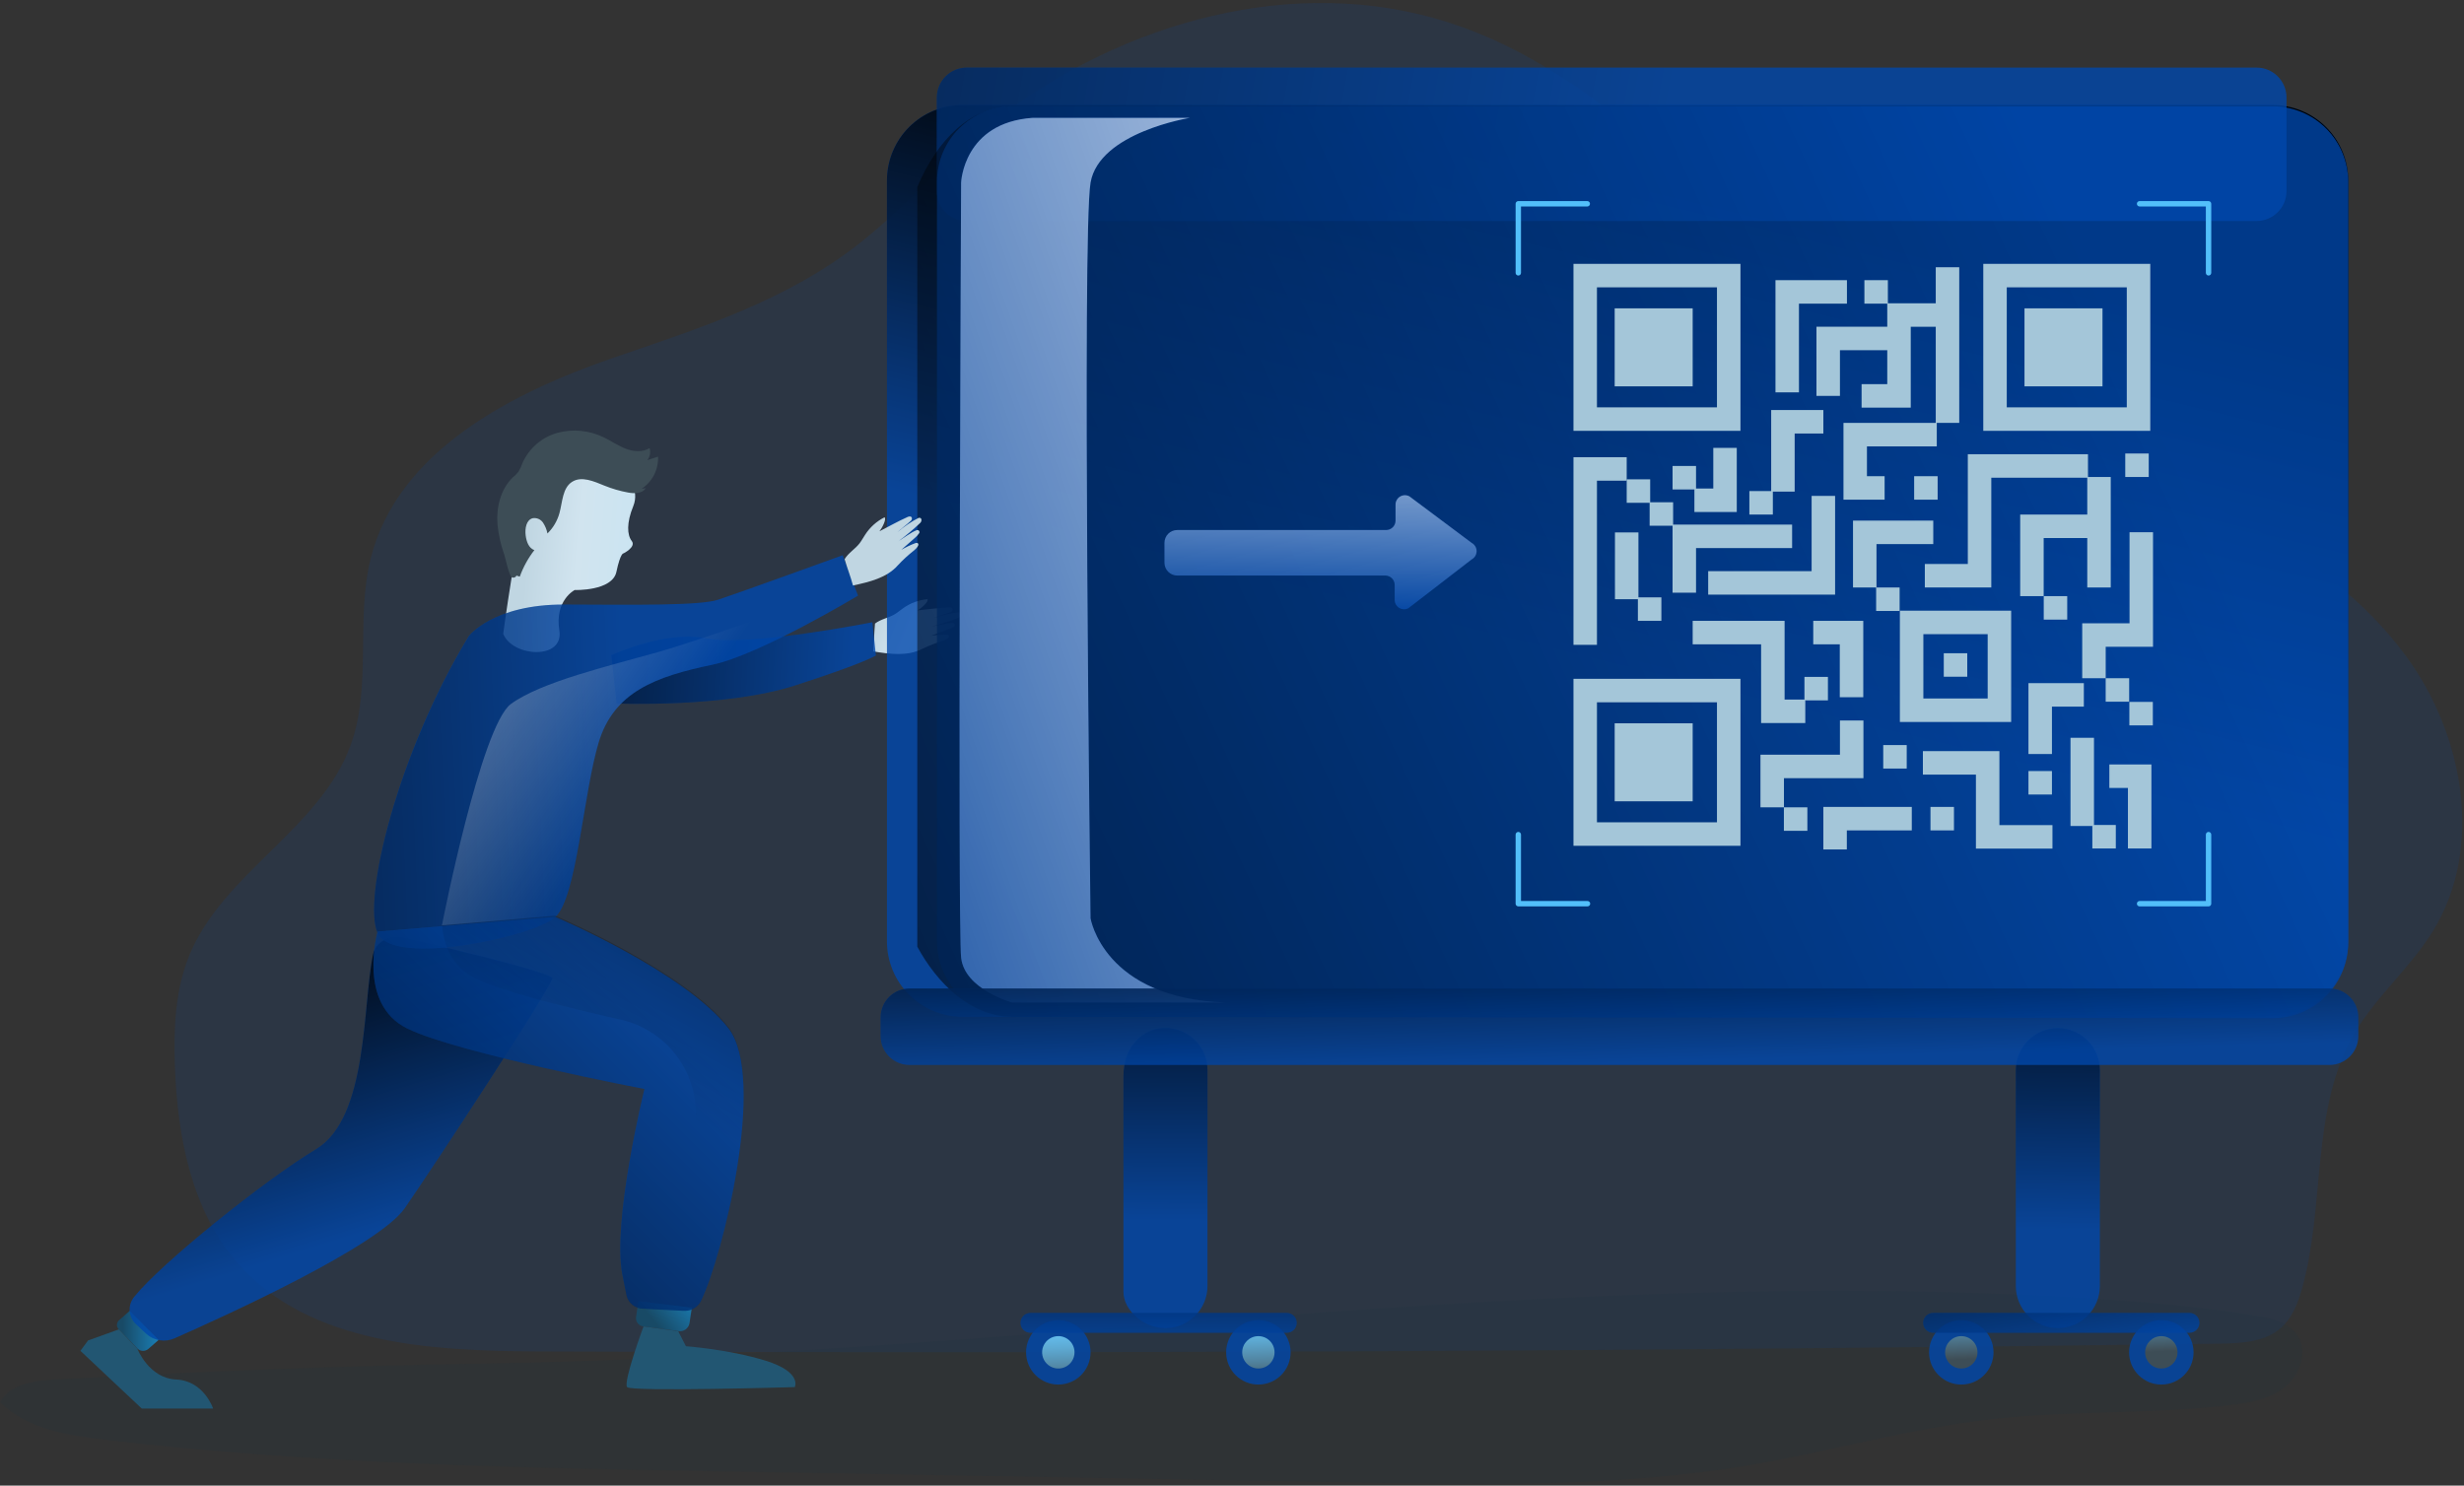 <svg width="524" height="316" viewBox="0 0 524 316" fill="none" xmlns="http://www.w3.org/2000/svg">
<rect x="0" y="0" width="524" height="316" fill="#333333" stroke="none"/>
<g clip-path="url(#clip0_40_2296)">
<path opacity="0.18" d="M130.598 76.044C108.502 83.635 84.517 96.102 78.836 118.765C75.588 131.737 79.123 145.915 74.573 158.479C68.12 176.277 47.473 185.655 40.28 203.166C37.242 210.571 36.91 218.787 37.197 226.786C37.733 241.794 40.72 257.581 50.67 268.83C65.822 285.977 91.627 287.343 114.495 287.458C233.634 287.943 352.774 287.392 471.913 285.804C476.508 285.741 481.531 285.53 485.003 282.51C487.492 280.346 488.731 277.09 489.611 273.911C494.545 256.075 491.36 235.876 500.666 219.879C505.306 211.905 512.658 205.802 517.464 197.931C528.232 180.292 523.975 156.436 511.816 139.755C499.657 123.074 481.046 112.304 462.218 103.782C443.39 95.26 423.642 88.499 406.193 77.449C372.493 56.018 348.559 19.356 311.011 5.784C278.46 -6.001 241.978 3.537 214.636 23.301C203.045 31.677 194.091 42.791 182.953 51.62C167.444 63.896 149.011 69.718 130.598 76.044Z" fill="#0047AB" fill-opacity="0.8"/>
<path opacity="0.18" d="M11.508 293.446C7.155 293.695 2.03 294.416 0.02 298.278C5.764 303.935 14.38 305.301 22.396 306.252C66.474 311.442 110.953 312.227 155.362 313.012L288.609 315.342C316.411 315.834 344.398 316.306 371.817 311.685C389.196 308.754 406.231 303.794 423.745 301.841C440.479 299.97 457.438 300.87 474.166 298.891C478.327 298.4 482.68 297.615 485.948 295.01C489.216 292.405 490.875 287.305 488.463 283.877C486.548 281.183 482.999 280.391 479.757 279.861C467.63 277.895 455.395 276.835 443.147 276.088C329.342 269.092 216.206 288.192 102.579 290.031C72.078 290.529 41.991 291.69 11.508 293.446Z" fill="#1D3441"/>
<path d="M107.009 134.82C107.009 134.82 109.932 113.224 111.636 109.649C113.34 106.074 113.774 91.04 133.266 101.222C133.266 101.222 136.126 104.108 134.67 107.664C133.215 111.219 133.356 113.779 134.345 115.062C135.334 116.346 132.602 117.705 132.602 117.705C132.602 117.705 131.964 117.488 131.09 121.625C130.215 125.762 122.212 125.5 122.212 125.5C122.212 125.5 117.916 127.696 118.95 134.073C119.984 140.451 109.013 139.787 107.009 134.82Z" fill="url(#paint0_linear_40_2296)"/>
<path d="M105.796 111.545C105.515 107.963 106.434 104.12 108.987 101.611C109.45 101.225 109.877 100.798 110.263 100.335C110.607 99.76 110.888 99.15 111.1 98.515C111.786 96.961 112.808 95.577 114.091 94.462C115.374 93.348 116.887 92.53 118.522 92.068C121.828 91.179 125.345 91.524 128.415 93.038C129.992 93.798 131.44 94.819 133.074 95.445C134.708 96.07 136.655 96.243 138.142 95.317C138.277 95.749 138.304 96.208 138.22 96.653C138.137 97.099 137.946 97.516 137.663 97.871L139.942 97.13C140.002 98.476 139.711 99.814 139.097 101.013C138.482 102.212 137.566 103.23 136.438 103.967L137.325 103.833C136.604 105.014 134.906 105.014 133.553 104.759C131.842 104.445 130.168 103.957 128.556 103.303C126.315 102.397 123.679 101.184 121.643 102.499C119.607 103.814 119.626 106.77 118.975 109.132C118.524 110.779 117.643 112.278 116.422 113.473C116.263 112.653 115.944 111.872 115.484 111.174C115.25 110.827 114.923 110.553 114.541 110.383C114.158 110.214 113.735 110.156 113.321 110.217C111.904 110.549 111.604 112.438 111.789 113.881C111.948 115.158 112.427 116.601 113.64 117.009C112.317 118.716 111.27 120.621 110.538 122.653L109.836 122.429C109.761 122.605 109.62 122.745 109.443 122.818C109.267 122.89 109.068 122.891 108.891 122.819C108.253 122.538 107.519 118.809 107.251 118.012C106.503 115.923 106.015 113.752 105.796 111.545Z" fill="#3D4D56"/>
<path d="M225.065 294.499C228.85 294.499 231.919 291.429 231.919 287.643C231.919 283.856 228.85 280.787 225.065 280.787C221.279 280.787 218.21 283.856 218.21 287.643C218.21 291.429 221.279 294.499 225.065 294.499Z" fill="#0047AB" fill-opacity="0.8"/>
<path d="M228.511 287.643C228.511 288.325 228.309 288.992 227.93 289.559C227.551 290.126 227.012 290.568 226.382 290.829C225.752 291.089 225.059 291.157 224.39 291.024C223.721 290.89 223.107 290.561 222.625 290.078C222.144 289.596 221.816 288.981 221.684 288.312C221.551 287.643 221.621 286.949 221.882 286.319C222.144 285.69 222.587 285.152 223.155 284.774C223.722 284.396 224.389 284.195 225.071 284.196C225.984 284.197 226.859 284.561 227.504 285.208C228.149 285.854 228.511 286.73 228.511 287.643Z" fill="url(#paint1_linear_40_2296)"/>
<path d="M267.611 294.499C271.396 294.499 274.465 291.429 274.465 287.643C274.465 283.856 271.396 280.787 267.611 280.787C263.825 280.787 260.756 283.856 260.756 287.643C260.756 291.429 263.825 294.499 267.611 294.499Z" fill="#0047AB" fill-opacity="0.8"/>
<path d="M267.61 291.084C269.51 291.084 271.05 289.543 271.05 287.643C271.05 285.743 269.51 284.202 267.61 284.202C265.71 284.202 264.17 285.743 264.17 287.643C264.17 289.543 265.71 291.084 267.61 291.084Z" fill="url(#paint2_linear_40_2296)"/>
<path d="M417.094 294.499C420.88 294.499 423.949 291.429 423.949 287.643C423.949 283.856 420.88 280.787 417.094 280.787C413.308 280.787 410.239 283.856 410.239 287.643C410.239 291.429 413.308 294.499 417.094 294.499Z" fill="#0047AB" fill-opacity="0.8"/>
<path d="M417.093 291.084C418.993 291.084 420.534 289.543 420.534 287.643C420.534 285.743 418.993 284.202 417.093 284.202C415.194 284.202 413.653 285.743 413.653 287.643C413.653 289.543 415.194 291.084 417.093 291.084Z" fill="url(#paint3_linear_40_2296)"/>
<path d="M459.633 294.499C463.419 294.499 466.488 291.429 466.488 287.643C466.488 283.856 463.419 280.787 459.633 280.787C455.847 280.787 452.778 283.856 452.778 287.643C452.778 291.429 455.847 294.499 459.633 294.499Z" fill="#0047AB" fill-opacity="0.8"/>
<path d="M459.633 291.084C461.532 291.084 463.073 289.543 463.073 287.643C463.073 285.743 461.532 284.202 459.633 284.202C457.733 284.202 456.192 285.743 456.192 287.643C456.192 289.543 457.733 291.084 459.633 291.084Z" fill="url(#paint4_linear_40_2296)"/>
<path d="M186.08 132.637C187.312 131.673 188.965 131.443 190.299 130.639C190.937 130.262 191.461 129.77 192.067 129.362C193.59 128.276 195.374 127.615 197.237 127.447C197.543 128.009 195.858 129.432 195.15 129.828C197.703 129.566 199.337 129.304 201.915 129.19C202.949 129.19 202.636 130.007 202.241 130.179C201.519 130.498 199.349 131.117 198.628 131.456C200.344 130.842 202.127 130.433 203.938 130.237C204.704 130.358 204.385 131.181 203.855 131.373C201.984 132.133 200.065 132.773 198.111 133.288C199.432 133.045 201.264 132.503 202.579 132.496C202.676 132.494 202.77 132.523 202.849 132.579C202.928 132.635 202.987 132.715 203.016 132.807C203.046 132.899 203.045 132.998 203.013 133.089C202.981 133.181 202.921 133.259 202.841 133.314C202.419 133.592 201.959 133.807 201.475 133.952L198.015 135.229C199.115 135.052 200.227 134.971 201.341 134.986C202.024 135.037 202.215 135.746 200.511 136.32C199.007 136.769 197.54 137.337 196.126 138.018C192.973 139.653 189.189 139.123 185.685 138.555C185.889 136.531 185.895 134.616 186.08 132.637Z" fill="url(#paint5_linear_40_2296)"/>
<path d="M27.578 278.827L25.351 280.793C25.208 280.913 25.092 281.06 25.01 281.227C24.928 281.394 24.881 281.576 24.873 281.761C24.865 281.947 24.896 282.132 24.965 282.305C25.032 282.478 25.136 282.635 25.268 282.766L29.206 286.839C29.512 287.141 29.92 287.318 30.35 287.334C30.78 287.351 31.201 287.206 31.529 286.928L33.725 285.013L27.578 278.827Z" fill="url(#paint6_linear_40_2296)"/>
<path d="M135.761 276.746L135.257 280.218C135.233 280.45 135.257 280.685 135.325 280.908C135.394 281.131 135.506 281.338 135.656 281.516C135.806 281.695 135.991 281.841 136.198 281.948C136.406 282.054 136.633 282.117 136.865 282.134L144.244 283.136C144.767 283.224 145.303 283.108 145.744 282.813C146.184 282.517 146.495 282.064 146.611 281.546L147.135 278.15L135.761 276.746Z" fill="url(#paint7_linear_40_2296)"/>
<path d="M85.691 199.38C82.813 198.742 79.909 200.363 79.347 202.987C77.075 213.597 78.358 237.734 67.22 244.437C56.083 251.14 34.198 268.785 28.568 275.801C27.853 276.65 27.497 277.745 27.575 278.852C27.654 279.959 28.161 280.993 28.989 281.732L31.115 283.723C31.915 284.44 32.904 284.911 33.965 285.08C35.026 285.249 36.112 285.108 37.095 284.675C47.799 279.957 80.496 265.089 86.106 256.95C92.852 247.182 117.438 209.633 117.438 208.107C117.463 206.92 96.005 201.787 85.691 199.38Z" fill="#0047AB" fill-opacity="0.8"/>
<path d="M85.691 199.38C82.813 198.742 79.909 200.363 79.347 202.987C77.075 213.597 78.358 237.734 67.22 244.437C56.083 251.14 34.198 268.785 28.568 275.801C27.853 276.65 27.497 277.745 27.575 278.852C27.654 279.959 28.161 280.993 28.989 281.732L31.115 283.723C31.915 284.44 32.904 284.912 33.965 285.08C35.026 285.249 36.112 285.108 37.095 284.675C47.799 279.957 80.496 265.089 86.106 256.95C92.852 247.182 117.438 209.633 117.438 208.107C117.463 206.92 96.005 201.787 85.691 199.38Z" fill="url(#paint8_linear_40_2296)"/>
<path d="M131.153 149.637C131.153 149.637 154.2 150.575 169.039 145.807C183.879 141.038 186.272 139.423 186.272 139.423L185.519 132.35C185.519 132.35 159.076 137.604 150.269 135.81C141.461 134.016 130.023 139.372 130.023 139.372L131.153 149.637Z" fill="#0047AB" fill-opacity="0.8"/>
<path d="M131.153 149.637C131.153 149.637 154.2 150.575 169.039 145.807C183.879 141.038 186.272 139.423 186.272 139.423L185.519 132.35C185.519 132.35 159.076 137.604 150.269 135.81C141.461 134.016 130.023 139.372 130.023 139.372L131.153 149.637Z" fill="url(#paint9_linear_40_2296)"/>
<path d="M499.377 38.38V200.235C499.377 202.343 498.962 204.429 498.155 206.376C497.349 208.323 496.167 210.092 494.677 211.581C493.187 213.071 491.418 214.253 489.471 215.059C487.524 215.865 485.438 216.279 483.331 216.278H204.667C200.412 216.278 196.332 214.588 193.323 211.58C190.314 208.571 188.623 204.491 188.621 200.235V38.38C188.621 34.123 190.312 30.041 193.321 27.031C196.33 24.021 200.411 22.331 204.667 22.331H483.306C485.415 22.326 487.505 22.738 489.455 23.543C491.405 24.348 493.177 25.529 494.67 27.02C496.163 28.511 497.347 30.282 498.155 32.231C498.962 34.18 499.378 36.27 499.377 38.38Z" fill="#0047AB" fill-opacity="0.8"/>
<path d="M499.377 38.38V200.235C499.377 202.343 498.962 204.429 498.155 206.376C497.349 208.323 496.167 210.092 494.677 211.581C493.187 213.071 491.418 214.253 489.471 215.059C487.524 215.865 485.438 216.279 483.331 216.278H204.667C200.412 216.278 196.332 214.588 193.323 211.58C190.314 208.571 188.623 204.491 188.621 200.235V38.38C188.621 34.123 190.312 30.041 193.321 27.031C196.33 24.021 200.411 22.331 204.667 22.331H483.306C485.415 22.326 487.505 22.738 489.455 23.543C491.405 24.348 493.177 25.529 494.67 27.02C496.163 28.511 497.347 30.282 498.155 32.231C498.962 34.18 499.378 36.27 499.377 38.38Z" fill="url(#paint10_linear_40_2296)"/>
<path d="M479.884 14.377H205.598C202.08 14.377 199.229 17.229 199.229 20.747V40.633C199.229 44.152 202.08 47.004 205.598 47.004H479.884C483.402 47.004 486.254 44.152 486.254 40.633V20.747C486.254 17.229 483.402 14.377 479.884 14.377Z" fill="#0047AB" fill-opacity="0.8"/>
<path d="M479.884 14.377H205.598C202.08 14.377 199.229 17.229 199.229 20.747V40.633C199.229 44.152 202.08 47.004 205.598 47.004H479.884C483.402 47.004 486.254 44.152 486.254 40.633V20.747C486.254 17.229 483.402 14.377 479.884 14.377Z" fill="url(#paint11_linear_40_2296)"/>
<path d="M499.376 38.667V200.523C499.376 204.779 497.686 208.862 494.677 211.871C491.668 214.881 487.586 216.572 483.331 216.572L215.299 216.278C211.045 216.278 206.965 214.588 203.956 211.58C200.947 208.572 199.256 204.491 199.254 200.236V38.667C199.254 34.411 200.944 30.329 203.954 27.319C206.963 24.309 211.044 22.618 215.299 22.618H483.363C487.613 22.625 491.687 24.319 494.69 27.328C497.692 30.337 499.378 34.416 499.376 38.667Z" fill="#0047AB" fill-opacity="0.8"/>
<path d="M499.376 38.667V200.523C499.376 204.779 497.686 208.861 494.677 211.871C491.667 214.881 487.586 216.572 483.331 216.572L215.299 216.278C206.44 216.278 199.254 209.096 195.073 201.365V39.784C199.254 29.787 206.44 22.605 215.299 22.605H483.363C487.615 22.612 491.691 24.308 494.694 27.32C497.697 30.331 499.381 34.413 499.376 38.667Z" fill="url(#paint12_linear_40_2296)"/>
<path d="M99.688 135.312C99.688 135.312 104.845 128.513 120.073 128.583C135.302 128.654 148.839 128.826 152.713 127.562C156.587 126.298 179.207 118.095 179.207 118.095L182.475 126.7C182.475 126.7 161.476 139.315 151.539 141.383C139.508 143.892 130.521 147.128 127.285 158.026C124.05 168.923 122.652 190.89 118.114 195.052C113.576 199.214 83.648 205.713 80.33 198.531C77.011 191.349 84.517 160.26 99.688 135.312Z" fill="#0047AB" fill-opacity="0.8"/>
<path d="M182.475 126.7C182.475 126.7 179.922 128.213 176.246 130.281C169.225 134.176 158.037 140.036 151.539 141.389C139.508 143.898 130.522 147.135 127.286 158.032C124.299 167.991 122.901 187.244 119.206 193.609C118.915 194.135 118.547 194.615 118.114 195.033C113.583 199.169 83.649 205.694 80.33 198.512C77.011 191.33 84.555 160.26 99.72 135.312C99.72 135.312 104.877 128.513 120.106 128.583C135.334 128.654 148.871 128.826 152.745 127.562C156.62 126.298 179.239 118.095 179.239 118.095L182.475 126.7Z" fill="url(#paint13_linear_40_2296)"/>
<path d="M80.297 198.155C80.297 198.155 75.912 213.514 86.565 218.755C97.217 223.996 137.044 231.638 137.044 231.638C137.044 231.638 130.08 260.001 132.372 271.218L133.259 275.578C133.454 276.361 133.903 277.059 134.536 277.561C135.168 278.063 135.949 278.342 136.757 278.355L145.36 278.802C146.103 278.859 146.847 278.698 147.5 278.338C148.153 277.979 148.687 277.436 149.036 276.778C153.74 267.202 163.078 229.25 154.934 218.736C145.603 206.709 118.081 195.014 118.081 195.014L80.297 198.155Z" fill="#0047AB" fill-opacity="0.8"/>
<path d="M149.164 276.529L149.036 276.797C148.759 277.33 148.357 277.788 147.865 278.132C147.372 278.476 146.805 278.697 146.209 278.776C145.928 278.82 145.644 278.835 145.36 278.82L143.758 278.737L136.737 278.374C135.93 278.361 135.149 278.082 134.517 277.58C133.884 277.078 133.435 276.38 133.24 275.597L132.385 271.236C130.093 260.001 137.057 231.657 137.057 231.657C137.057 231.657 97.236 223.996 86.578 218.774C75.919 213.552 80.31 198.173 80.31 198.173L93.994 197.044L118.094 195.052C118.094 195.052 145.616 206.747 154.947 218.774C163.02 229.173 153.906 266.506 149.164 276.529Z" fill="url(#paint14_linear_40_2296)"/>
<path d="M149.164 276.312L146.209 278.54L145.571 279.025C144.934 278.997 144.312 278.817 143.758 278.501C143.332 278.269 142.961 277.947 142.67 277.558C142.38 277.169 142.176 276.722 142.073 276.248L141.186 271.888C140.19 267.011 146.605 247.629 147.766 239.969C148.542 234.829 147.339 229.586 144.399 225.299C141.46 221.012 137.005 218 131.932 216.872C120.245 214.248 106.631 210.839 101.04 208.094C96.081 205.655 94.383 201.021 93.981 196.763L118.082 194.771C118.082 194.771 145.603 206.466 154.934 218.493C163.021 228.956 153.906 266.289 149.164 276.312Z" fill="url(#paint15_linear_40_2296)"/>
<path d="M136.853 282.14C136.853 282.14 132.468 294.014 133.362 295.042C134.255 296.07 169.02 295.042 169.02 295.042C169.02 295.042 170.654 291.85 162.823 289.424C154.992 286.998 145.871 286.347 145.871 286.347L144.231 283.155L136.853 282.14ZM25.268 282.766L18.726 285.121L17.099 287.324L30.151 299.606H45.328C45.328 299.606 43.369 293.701 37.497 293.433C31.625 293.165 29.2 286.851 29.2 286.851L25.268 282.766Z" fill="#225672"/>
<path d="M179.615 118.944C180.407 117.597 181.868 116.786 182.806 115.554C183.253 114.973 183.579 114.322 183.994 113.722C185.01 112.147 186.429 110.873 188.104 110.032C188.595 110.44 187.536 112.381 187.025 113.007C189.323 111.832 190.733 110.996 193.082 109.93C194.059 109.585 194.052 110.434 193.752 110.734C193.197 111.296 191.397 112.649 190.836 113.217C192.215 112.023 193.729 110.994 195.348 110.153C196.101 109.993 196.101 110.874 195.68 111.245C194.218 112.638 192.668 113.937 191.04 115.132C192.182 114.424 193.695 113.256 194.946 112.764C195.031 112.735 195.123 112.732 195.21 112.756C195.297 112.78 195.375 112.83 195.433 112.899C195.491 112.968 195.527 113.053 195.535 113.143C195.544 113.233 195.526 113.323 195.482 113.402C195.194 113.822 194.845 114.196 194.448 114.513L191.678 116.945C192.642 116.385 193.652 115.906 194.697 115.515C195.335 115.311 195.782 115.905 194.403 117.06C193.162 118.029 192.001 119.097 190.931 120.252C188.589 122.914 184.868 123.795 181.396 124.536C180.892 122.64 180.177 120.859 179.615 118.944Z" fill="url(#paint16_linear_40_2296)"/>
<path d="M247.85 282.485C242.904 282.485 238.915 278.476 238.915 274.824V228.943C238.915 222.694 242.93 218.678 247.85 218.678C250.22 218.678 252.493 219.62 254.169 221.296C255.845 222.972 256.786 225.245 256.786 227.616V273.496C256.793 274.674 256.567 275.842 256.12 276.932C255.674 278.022 255.017 279.014 254.187 279.849C253.357 280.684 252.369 281.347 251.282 281.8C250.194 282.252 249.028 282.485 247.85 282.485ZM437.627 282.485C435.257 282.485 432.984 281.543 431.308 279.867C429.633 278.191 428.691 275.918 428.691 273.547V227.641C428.691 225.271 429.633 222.998 431.308 221.321C432.984 219.645 435.257 218.704 437.627 218.704C439.996 218.704 442.269 219.645 443.945 221.321C445.621 222.998 446.562 225.271 446.562 227.641V273.522C446.565 274.698 446.337 275.863 445.889 276.95C445.442 278.037 444.784 279.025 443.954 279.858C443.124 280.691 442.138 281.351 441.052 281.802C439.966 282.253 438.802 282.485 437.627 282.485Z" fill="#0047AB" fill-opacity="0.8"/>
<path d="M247.85 282.485C242.904 282.485 238.915 278.476 238.915 274.824V228.943C238.915 222.694 242.93 218.678 247.85 218.678C250.22 218.678 252.493 219.62 254.169 221.296C255.845 222.972 256.786 225.245 256.786 227.616V273.496C256.793 274.674 256.567 275.842 256.12 276.932C255.674 278.022 255.017 279.014 254.187 279.849C253.357 280.684 252.369 281.347 251.282 281.8C250.194 282.252 249.028 282.485 247.85 282.485Z" fill="url(#paint17_linear_40_2296)"/>
<path d="M437.626 282.485C435.256 282.485 432.983 281.543 431.308 279.867C429.632 278.191 428.69 275.918 428.69 273.548V227.641C428.69 225.271 429.632 222.998 431.308 221.322C432.983 219.646 435.256 218.704 437.626 218.704C439.996 218.704 442.268 219.646 443.944 221.322C445.62 222.998 446.561 225.271 446.561 227.641V273.522C446.565 274.698 446.336 275.863 445.888 276.95C445.441 278.037 444.783 279.026 443.953 279.858C443.123 280.691 442.137 281.352 441.051 281.802C439.965 282.253 438.801 282.485 437.626 282.485Z" fill="url(#paint18_linear_40_2296)"/>
<path d="M273.655 283.487H219.129C218.569 283.487 218.032 283.265 217.635 282.868C217.239 282.472 217.017 281.935 217.017 281.374C217.017 280.814 217.239 280.276 217.635 279.88C218.032 279.484 218.569 279.261 219.129 279.261H273.655C274.215 279.261 274.752 279.484 275.148 279.88C275.545 280.276 275.767 280.814 275.767 281.374C275.767 281.935 275.545 282.472 275.148 282.868C274.752 283.265 274.215 283.487 273.655 283.487ZM465.626 283.487H411.101C410.541 283.487 410.003 283.265 409.607 282.868C409.211 282.472 408.988 281.935 408.988 281.374C408.988 280.814 409.211 280.276 409.607 279.88C410.003 279.484 410.541 279.261 411.101 279.261H465.626C466.186 279.261 466.724 279.484 467.12 279.88C467.516 280.276 467.739 280.814 467.739 281.374C467.739 281.935 467.516 282.472 467.12 282.868C466.724 283.265 466.186 283.487 465.626 283.487Z" fill="#0047AB" fill-opacity="0.8"/>
<path d="M465.626 283.487H411.101C410.541 283.487 410.003 283.265 409.607 282.868C409.211 282.472 408.988 281.935 408.988 281.374C408.988 280.814 409.211 280.276 409.607 279.88C410.003 279.484 410.541 279.261 411.101 279.261H465.626C466.187 279.261 466.724 279.484 467.12 279.88C467.516 280.276 467.739 280.814 467.739 281.374C467.739 281.935 467.516 282.472 467.12 282.868C466.724 283.265 466.187 283.487 465.626 283.487Z" fill="url(#paint19_linear_40_2296)"/>
<path d="M273.655 283.487H219.129C218.569 283.487 218.032 283.265 217.635 282.868C217.239 282.472 217.017 281.935 217.017 281.374C217.017 280.814 217.239 280.276 217.635 279.88C218.032 279.484 218.569 279.261 219.129 279.261H273.655C274.215 279.261 274.752 279.484 275.148 279.88C275.545 280.276 275.767 280.814 275.767 281.374C275.767 281.935 275.545 282.472 275.148 282.868C274.752 283.265 274.215 283.487 273.655 283.487Z" fill="url(#paint20_linear_40_2296)"/>
<path d="M296.596 127.583V124.427C296.597 124.164 296.547 123.903 296.447 123.659C296.348 123.416 296.201 123.194 296.015 123.007C295.83 122.82 295.609 122.672 295.366 122.571C295.123 122.47 294.862 122.418 294.598 122.418H250.36C249.638 122.418 248.946 122.131 248.436 121.622C247.926 121.112 247.64 120.42 247.64 119.699V115.459C247.64 114.738 247.926 114.046 248.436 113.536C248.946 113.026 249.638 112.74 250.36 112.74H294.78C295.309 112.74 295.816 112.53 296.191 112.157C296.566 111.783 296.777 111.277 296.779 110.748V107.323C296.78 106.983 296.869 106.648 297.036 106.35C297.203 106.053 297.444 105.804 297.735 105.626C298.026 105.448 298.358 105.348 298.699 105.335C299.04 105.322 299.378 105.396 299.682 105.551C299.721 105.57 299.757 105.593 299.791 105.619L312.981 115.484C313.296 115.657 313.559 115.912 313.741 116.222C313.924 116.532 314.019 116.885 314.017 117.244C314.015 117.603 313.917 117.956 313.731 118.264C313.546 118.572 313.281 118.824 312.964 118.994L299.595 129.311C299.556 129.341 299.513 129.368 299.469 129.39C299.164 129.539 298.825 129.607 298.486 129.589C298.146 129.571 297.817 129.466 297.529 129.285C297.242 129.105 297.005 128.853 296.842 128.555C296.678 128.257 296.594 127.923 296.596 127.583Z" fill="#0047AB" fill-opacity="0.8"/>
<path d="M204.392 38.839C204.392 38.839 204.858 26.072 219.627 25.063H253.084C253.084 25.063 233.771 28.127 231.92 38.839C230.069 49.551 231.92 195.32 231.92 195.32C231.92 195.32 234.645 212.384 260.756 213.239H215.274C215.274 213.239 205.152 210.494 204.392 203.721C203.633 196.948 204.392 38.839 204.392 38.839Z" fill="#0047AB" fill-opacity="0.8"/>
<path d="M296.596 127.583V124.427C296.597 124.164 296.547 123.903 296.447 123.659C296.348 123.416 296.201 123.194 296.015 123.007C295.83 122.82 295.609 122.672 295.366 122.571C295.123 122.47 294.862 122.418 294.598 122.418H250.36C249.638 122.418 248.946 122.131 248.436 121.622C247.926 121.112 247.64 120.42 247.64 119.699V115.459C247.64 114.738 247.926 114.046 248.436 113.536C248.946 113.026 249.638 112.74 250.36 112.74H294.78C295.309 112.74 295.816 112.53 296.191 112.157C296.566 111.783 296.777 111.277 296.779 110.748V107.323C296.78 106.983 296.869 106.648 297.036 106.35C297.203 106.053 297.444 105.804 297.735 105.626C298.026 105.448 298.358 105.348 298.699 105.335C299.04 105.322 299.378 105.396 299.682 105.551C299.72 105.57 299.757 105.593 299.791 105.619L312.981 115.484C313.296 115.657 313.559 115.912 313.741 116.222C313.924 116.532 314.019 116.885 314.017 117.244C314.015 117.603 313.917 117.956 313.731 118.264C313.546 118.572 313.281 118.824 312.964 118.994L299.595 129.311C299.556 129.341 299.513 129.368 299.469 129.39C299.164 129.539 298.825 129.607 298.486 129.589C298.146 129.571 297.817 129.466 297.529 129.285C297.242 129.105 297.005 128.853 296.842 128.555C296.678 128.257 296.594 127.923 296.596 127.583Z" fill="url(#paint21_linear_40_2296)"/>
<path d="M204.392 38.839C204.392 38.839 204.858 26.072 219.627 25.063H253.084C253.084 25.063 233.771 28.127 231.92 38.839C230.069 49.551 231.92 195.32 231.92 195.32C231.92 195.32 234.645 212.384 260.756 213.239H215.274C215.274 213.239 205.152 210.494 204.392 203.721C203.633 196.948 204.392 38.839 204.392 38.839Z" fill="url(#paint22_linear_40_2296)"/>
<path d="M495.375 210.252H193.427C190.029 210.252 187.274 213.007 187.274 216.406V220.37C187.274 223.769 190.029 226.524 193.427 226.524H495.375C498.773 226.524 501.528 223.769 501.528 220.37V216.406C501.528 213.007 498.773 210.252 495.375 210.252Z" fill="#0047AB" fill-opacity="0.8"/>
<path d="M495.375 210.252H193.427C190.029 210.252 187.274 213.007 187.274 216.406V220.37C187.274 223.769 190.029 226.524 193.427 226.524H495.375C498.773 226.524 501.528 223.769 501.528 220.37V216.406C501.528 213.007 498.773 210.252 495.375 210.252Z" fill="url(#paint23_linear_40_2296)"/>
<path d="M181.408 124.549L182.474 126.7C175.454 130.594 158.036 140.036 151.538 141.383C139.508 143.892 130.521 147.128 127.285 158.026C124.298 167.984 122.9 187.238 119.205 193.603L118.114 194.809L93.981 196.827C93.981 196.827 102.279 154.412 108.661 149.733C115.044 145.054 129.545 141.638 139.897 138.715C150.249 135.791 181.408 124.549 181.408 124.549Z" fill="url(#paint24_linear_40_2296)"/>
<path d="M457.28 56.123H421.77V91.64H457.28V56.123ZM452.287 86.645H426.764V61.117H452.287V86.645Z" fill="#A4C6D9"/>
<path d="M430.534 65.585H447.122V82.177H430.534V65.585ZM370.128 56.123H334.617V91.64H370.128V56.123ZM365.134 86.645H339.611V61.117H365.134V86.645Z" fill="#A4C6D9"/>
<path d="M343.382 65.585H359.97V82.177H343.382V65.585ZM334.618 179.903H370.129V144.386H334.618V179.903ZM339.612 149.38H365.135V174.908H339.612V149.38Z" fill="#A4C6D9"/>
<path d="M343.382 153.848H359.97V170.44H343.382V153.848ZM427.698 129.894H404.032V153.566H427.698V129.894ZM422.704 148.571H409.026V134.89H422.704V148.571ZM401.35 69.495H386.293V84.208H391.287V74.489H401.35V81.71H395.89V86.705H406.345V69.505H411.663V89.948H416.657V56.844H411.663V64.511H401.481V59.592H396.487V64.586H401.35V69.495ZM392.036 106.283H400.786V101.288H397.03V94.947H411.88V89.952H392.036V106.283Z" fill="#A4C6D9"/>
<path d="M382.57 64.587H392.775V59.592H377.576V83.458H382.57V64.587ZM385.262 105.479V121.485H363.268V126.48H390.256V105.479H385.262Z" fill="#A4C6D9"/>
<path d="M360.683 126.067V116.577H381.114V111.582H355.809V106.831H350.932V101.953H345.938V106.948H350.815V111.826H355.689V126.067H360.683Z" fill="#A4C6D9"/>
<path d="M355.69 99.113V104.109H360.336V108.905H369.346V95.267H364.353V103.91H360.683V99.113H355.69ZM377.019 104.567H381.658V92.21H387.759V87.215H376.664V104.45H372.025V109.446H377.019V104.567ZM353.312 132.055V127.06H348.435V113.248H343.441V127.457H348.318V132.055H353.312ZM403.978 129.954V124.959H399.059V115.73H411.132V110.735H394.066V124.959H398.984V129.954H403.978ZM407.07 101.288H412.064V106.282H407.07V101.288ZM452.834 149.295H457.828V154.289H452.834V149.295ZM434.626 126.8H439.62V131.794H434.626V126.8ZM451.962 96.462H456.955V101.456H451.962V96.462ZM400.493 158.479H405.487V163.474H400.493V158.479ZM410.54 171.634H415.534V176.629H410.54V171.634ZM431.378 164.003H436.372V168.998H431.378V164.003ZM413.368 138.947H418.362V143.942H413.368V138.947Z" fill="#A4C6D9"/>
<path d="M339.612 102.244H345.938V97.249H334.618V137.159H339.612V102.244ZM383.916 153.794V148.973H388.731V143.978H383.737V148.799H379.516V132.055H359.969V137.05H374.522V153.794H383.916ZM396.248 148.3V132.055H385.609V137.05H391.254V148.3H396.248ZM379.378 165.521H396.281V153.251H391.287V160.526H374.384V171.721H379.367V176.716H384.361V171.721H379.378V165.521Z" fill="#A4C6D9"/>
<path d="M387.758 180.68H392.751V176.629H406.566V171.634H387.758V180.68ZM409.338 124.956H423.474V101.611H443.884V109.448H429.619V126.8H434.613V114.443H443.884V124.96H448.877V101.456H444.036V96.616H418.48V119.961H409.338V124.956Z" fill="#A4C6D9"/>
<path d="M452.873 113.208V132.577H442.809V144.26H447.8V149.255H452.794V144.26H447.803V137.571H457.866V113.208H452.873ZM445.311 156.929H440.317V175.692H444.961V180.47H449.955V175.475H445.311V156.929ZM448.579 167.598H452.531V180.47H457.524V162.603H448.579V167.598ZM436.372 150.302H443.156V145.307H431.378V160.381H436.372V150.302ZM425.199 159.766H408.926V164.761H420.205V180.5H436.481V175.505H425.199V159.766Z" fill="#A4C6D9"/>
<path d="M322.887 58.612C322.735 58.612 322.59 58.551 322.482 58.444C322.375 58.337 322.315 58.191 322.314 58.039V43.344C322.314 43.028 322.57 42.772 322.887 42.772H337.579C337.727 42.778 337.866 42.841 337.969 42.947C338.071 43.054 338.128 43.196 338.128 43.344C338.128 43.492 338.071 43.634 337.969 43.741C337.866 43.848 337.727 43.911 337.579 43.917H323.459V58.039C323.459 58.356 323.203 58.612 322.887 58.612ZM337.579 192.791H322.887C322.735 192.791 322.59 192.731 322.482 192.623C322.375 192.516 322.315 192.37 322.314 192.219V177.524C322.314 177.448 322.329 177.374 322.358 177.304C322.387 177.235 322.429 177.172 322.482 177.119C322.535 177.066 322.598 177.023 322.668 176.995C322.737 176.966 322.812 176.951 322.887 176.951C322.962 176.951 323.037 176.966 323.106 176.995C323.175 177.023 323.239 177.066 323.292 177.119C323.345 177.172 323.387 177.235 323.416 177.304C323.445 177.374 323.459 177.448 323.459 177.524V191.646H337.579C337.656 191.643 337.733 191.655 337.806 191.683C337.878 191.71 337.944 191.752 338 191.805C338.055 191.859 338.1 191.923 338.13 191.994C338.16 192.065 338.176 192.142 338.176 192.219C338.176 192.296 338.16 192.373 338.13 192.444C338.099 192.515 338.055 192.579 337.999 192.632C337.943 192.686 337.877 192.727 337.805 192.755C337.733 192.782 337.656 192.794 337.579 192.791ZM469.676 58.612C469.524 58.612 469.379 58.551 469.271 58.444C469.164 58.337 469.104 58.191 469.103 58.039V43.917H454.984C454.836 43.911 454.696 43.848 454.594 43.741C454.491 43.634 454.434 43.492 454.434 43.344C454.434 43.196 454.491 43.054 454.594 42.947C454.696 42.841 454.836 42.778 454.984 42.772H469.675C469.827 42.772 469.973 42.832 470.08 42.939C470.187 43.047 470.248 43.192 470.248 43.344V58.039C470.248 58.114 470.233 58.189 470.205 58.258C470.176 58.328 470.134 58.391 470.081 58.444C470.028 58.498 469.964 58.54 469.895 58.568C469.826 58.597 469.751 58.612 469.676 58.612ZM469.676 192.791H454.984C454.836 192.785 454.697 192.722 454.594 192.615C454.492 192.509 454.435 192.366 454.435 192.219C454.435 192.071 454.492 191.928 454.594 191.822C454.697 191.715 454.836 191.652 454.984 191.646H469.104V177.524C469.104 177.448 469.119 177.374 469.147 177.304C469.176 177.235 469.218 177.172 469.272 177.119C469.325 177.066 469.388 177.023 469.457 176.995C469.527 176.966 469.601 176.951 469.676 176.951C469.752 176.951 469.826 176.966 469.895 176.995C469.965 177.023 470.028 177.066 470.081 177.119C470.134 177.172 470.176 177.235 470.205 177.304C470.234 177.374 470.249 177.448 470.249 177.524V192.219C470.249 192.37 470.188 192.516 470.081 192.624C469.973 192.731 469.828 192.791 469.676 192.791Z" fill="#52BFFA"/>
</g>
<defs>
<linearGradient id="paint0_linear_40_2296" x1="111.929" y1="117.724" x2="137.791" y2="119.791" gradientUnits="userSpaceOnUse">
<stop stop-color="#C0D6E2"/>
<stop offset="0.42" stop-color="#D1E4EF"/>
<stop offset="1" stop-color="#C9E4F2"/>
</linearGradient>
<linearGradient id="paint1_linear_40_2296" x1="224.765" y1="280.034" x2="225.442" y2="296.995" gradientUnits="userSpaceOnUse">
<stop offset="0.09" stop-color="#68C8FD"/>
<stop offset="0.2" stop-color="#65C0F1"/>
<stop offset="0.4" stop-color="#5DA9D2"/>
<stop offset="0.66" stop-color="#51839F"/>
<stop offset="0.97" stop-color="#405059"/>
<stop offset="0.99" stop-color="#3D4D56"/>
</linearGradient>
<linearGradient id="paint2_linear_40_2296" x1="267.234" y1="278.335" x2="267.917" y2="295.291" gradientUnits="userSpaceOnUse">
<stop offset="0.09" stop-color="#68C8FD"/>
<stop offset="0.2" stop-color="#65C0F1"/>
<stop offset="0.4" stop-color="#5DA9D2"/>
<stop offset="0.66" stop-color="#51839F"/>
<stop offset="0.97" stop-color="#405059"/>
<stop offset="0.99" stop-color="#3D4D56"/>
</linearGradient>
<linearGradient id="paint3_linear_40_2296" x1="416.481" y1="272.36" x2="417.158" y2="289.322" gradientUnits="userSpaceOnUse">
<stop offset="0.09" stop-color="#68C8FD"/>
<stop offset="0.2" stop-color="#65C0F1"/>
<stop offset="0.4" stop-color="#5DA9D2"/>
<stop offset="0.66" stop-color="#51839F"/>
<stop offset="0.97" stop-color="#405059"/>
<stop offset="0.99" stop-color="#3D4D56"/>
</linearGradient>
<linearGradient id="paint4_linear_40_2296" x1="458.956" y1="270.662" x2="459.633" y2="287.624" gradientUnits="userSpaceOnUse">
<stop offset="0.09" stop-color="#68C8FD"/>
<stop offset="0.2" stop-color="#65C0F1"/>
<stop offset="0.4" stop-color="#5DA9D2"/>
<stop offset="0.66" stop-color="#51839F"/>
<stop offset="0.97" stop-color="#405059"/>
<stop offset="0.99" stop-color="#3D4D56"/>
</linearGradient>
<linearGradient id="paint5_linear_40_2296" x1="186.674" y1="131.026" x2="201.923" y2="136.964" gradientUnits="userSpaceOnUse">
<stop stop-color="#C0D6E2"/>
<stop offset="0.42" stop-color="#D1E4EF"/>
<stop offset="1" stop-color="#C9E4F2"/>
</linearGradient>
<linearGradient id="paint6_linear_40_2296" x1="26.091" y1="283.072" x2="34.944" y2="283.072" gradientUnits="userSpaceOnUse">
<stop stop-color="#184A66"/>
<stop offset="1" stop-color="#1A86C1"/>
</linearGradient>
<linearGradient id="paint7_linear_40_2296" x1="146.006" y1="289.637" x2="154.572" y2="282.695" gradientUnits="userSpaceOnUse">
<stop stop-color="#184A66"/>
<stop offset="1" stop-color="#1A86C1"/>
</linearGradient>
<linearGradient id="paint8_linear_40_2296" x1="57.749" y1="195.461" x2="78.379" y2="262.648" gradientUnits="userSpaceOnUse">
<stop/>
<stop offset="0.99" stop-opacity="0"/>
</linearGradient>
<linearGradient id="paint9_linear_40_2296" x1="85.155" y1="137.067" x2="181.977" y2="142.236" gradientUnits="userSpaceOnUse">
<stop/>
<stop offset="0.99" stop-opacity="0"/>
</linearGradient>
<linearGradient id="paint10_linear_40_2296" x1="363.054" y1="40.895" x2="338.561" y2="141.566" gradientUnits="userSpaceOnUse">
<stop offset="0.01"/>
<stop offset="0.99" stop-opacity="0"/>
</linearGradient>
<linearGradient id="paint11_linear_40_2296" x1="-82.972" y1="-47.253" x2="357.609" y2="33.379" gradientUnits="userSpaceOnUse">
<stop/>
<stop offset="0.99" stop-opacity="0"/>
</linearGradient>
<linearGradient id="paint12_linear_40_2296" x1="-62.689" y1="309.769" x2="456.513" y2="70.192" gradientUnits="userSpaceOnUse">
<stop offset="0.01"/>
<stop offset="0.99" stop-opacity="0"/>
</linearGradient>
<linearGradient id="paint13_linear_40_2296" x1="-19.153" y1="166.925" x2="134.734" y2="159.931" gradientUnits="userSpaceOnUse">
<stop/>
<stop offset="0.99" stop-opacity="0"/>
</linearGradient>
<linearGradient id="paint14_linear_40_2296" x1="28.376" y1="323.399" x2="140.131" y2="212.331" gradientUnits="userSpaceOnUse">
<stop/>
<stop offset="0.99" stop-opacity="0"/>
</linearGradient>
<linearGradient id="paint15_linear_40_2296" x1="192.559" y1="106.099" x2="126.095" y2="228.191" gradientUnits="userSpaceOnUse">
<stop/>
<stop offset="0.99" stop-opacity="0"/>
</linearGradient>
<linearGradient id="paint16_linear_40_2296" x1="340.342" y1="-48.443" x2="356.649" y2="-47.139" gradientUnits="userSpaceOnUse">
<stop stop-color="#C0D6E2"/>
<stop offset="0.42" stop-color="#D1E4EF"/>
<stop offset="1" stop-color="#C9E4F2"/>
</linearGradient>
<linearGradient id="paint17_linear_40_2296" x1="248.419" y1="192.096" x2="247.767" y2="260.333" gradientUnits="userSpaceOnUse">
<stop/>
<stop offset="0.99" stop-opacity="0"/>
</linearGradient>
<linearGradient id="paint18_linear_40_2296" x1="438.168" y1="193.903" x2="437.517" y2="262.14" gradientUnits="userSpaceOnUse">
<stop/>
<stop offset="0.99" stop-opacity="0"/>
</linearGradient>
<linearGradient id="paint19_linear_40_2296" x1="434.154" y1="246.723" x2="439.288" y2="288.977" gradientUnits="userSpaceOnUse">
<stop/>
<stop offset="0.99" stop-opacity="0"/>
</linearGradient>
<linearGradient id="paint20_linear_40_2296" x1="246.395" y1="248.721" x2="246.395" y2="287.356" gradientUnits="userSpaceOnUse">
<stop/>
<stop offset="0.99" stop-opacity="0"/>
</linearGradient>
<linearGradient id="paint21_linear_40_2296" x1="281.979" y1="60.216" x2="280.512" y2="131.864" gradientUnits="userSpaceOnUse">
<stop stop-color="white"/>
<stop offset="0.09" stop-color="white" stop-opacity="0.95"/>
<stop offset="0.25" stop-color="white" stop-opacity="0.83"/>
<stop offset="0.46" stop-color="white" stop-opacity="0.63"/>
<stop offset="0.71" stop-color="white" stop-opacity="0.35"/>
<stop offset="0.99" stop-color="white" stop-opacity="0"/>
<stop offset="1" stop-color="white" stop-opacity="0"/>
</linearGradient>
<linearGradient id="paint22_linear_40_2296" x1="425.787" y1="52.967" x2="130.246" y2="157.615" gradientUnits="userSpaceOnUse">
<stop stop-color="white"/>
<stop offset="0.09" stop-color="white" stop-opacity="0.95"/>
<stop offset="0.25" stop-color="white" stop-opacity="0.83"/>
<stop offset="0.46" stop-color="white" stop-opacity="0.63"/>
<stop offset="0.71" stop-color="white" stop-opacity="0.35"/>
<stop offset="0.99" stop-color="white" stop-opacity="0"/>
<stop offset="1" stop-color="white" stop-opacity="0"/>
</linearGradient>
<linearGradient id="paint23_linear_40_2296" x1="343.377" y1="181.965" x2="344.628" y2="226.473" gradientUnits="userSpaceOnUse">
<stop/>
<stop offset="0.99" stop-opacity="0"/>
</linearGradient>
<linearGradient id="paint24_linear_40_2296" x1="2.221" y1="66.698" x2="140.727" y2="162.741" gradientUnits="userSpaceOnUse">
<stop stop-color="white"/>
<stop offset="0.09" stop-color="white" stop-opacity="0.95"/>
<stop offset="0.25" stop-color="white" stop-opacity="0.83"/>
<stop offset="0.46" stop-color="white" stop-opacity="0.63"/>
<stop offset="0.71" stop-color="white" stop-opacity="0.35"/>
<stop offset="0.99" stop-color="white" stop-opacity="0"/>
<stop offset="1" stop-color="white" stop-opacity="0"/>
</linearGradient>
<clipPath id="clip0_40_2296">
<rect width="524" height="316" fill="white"/>
</clipPath>
</defs>
</svg>
